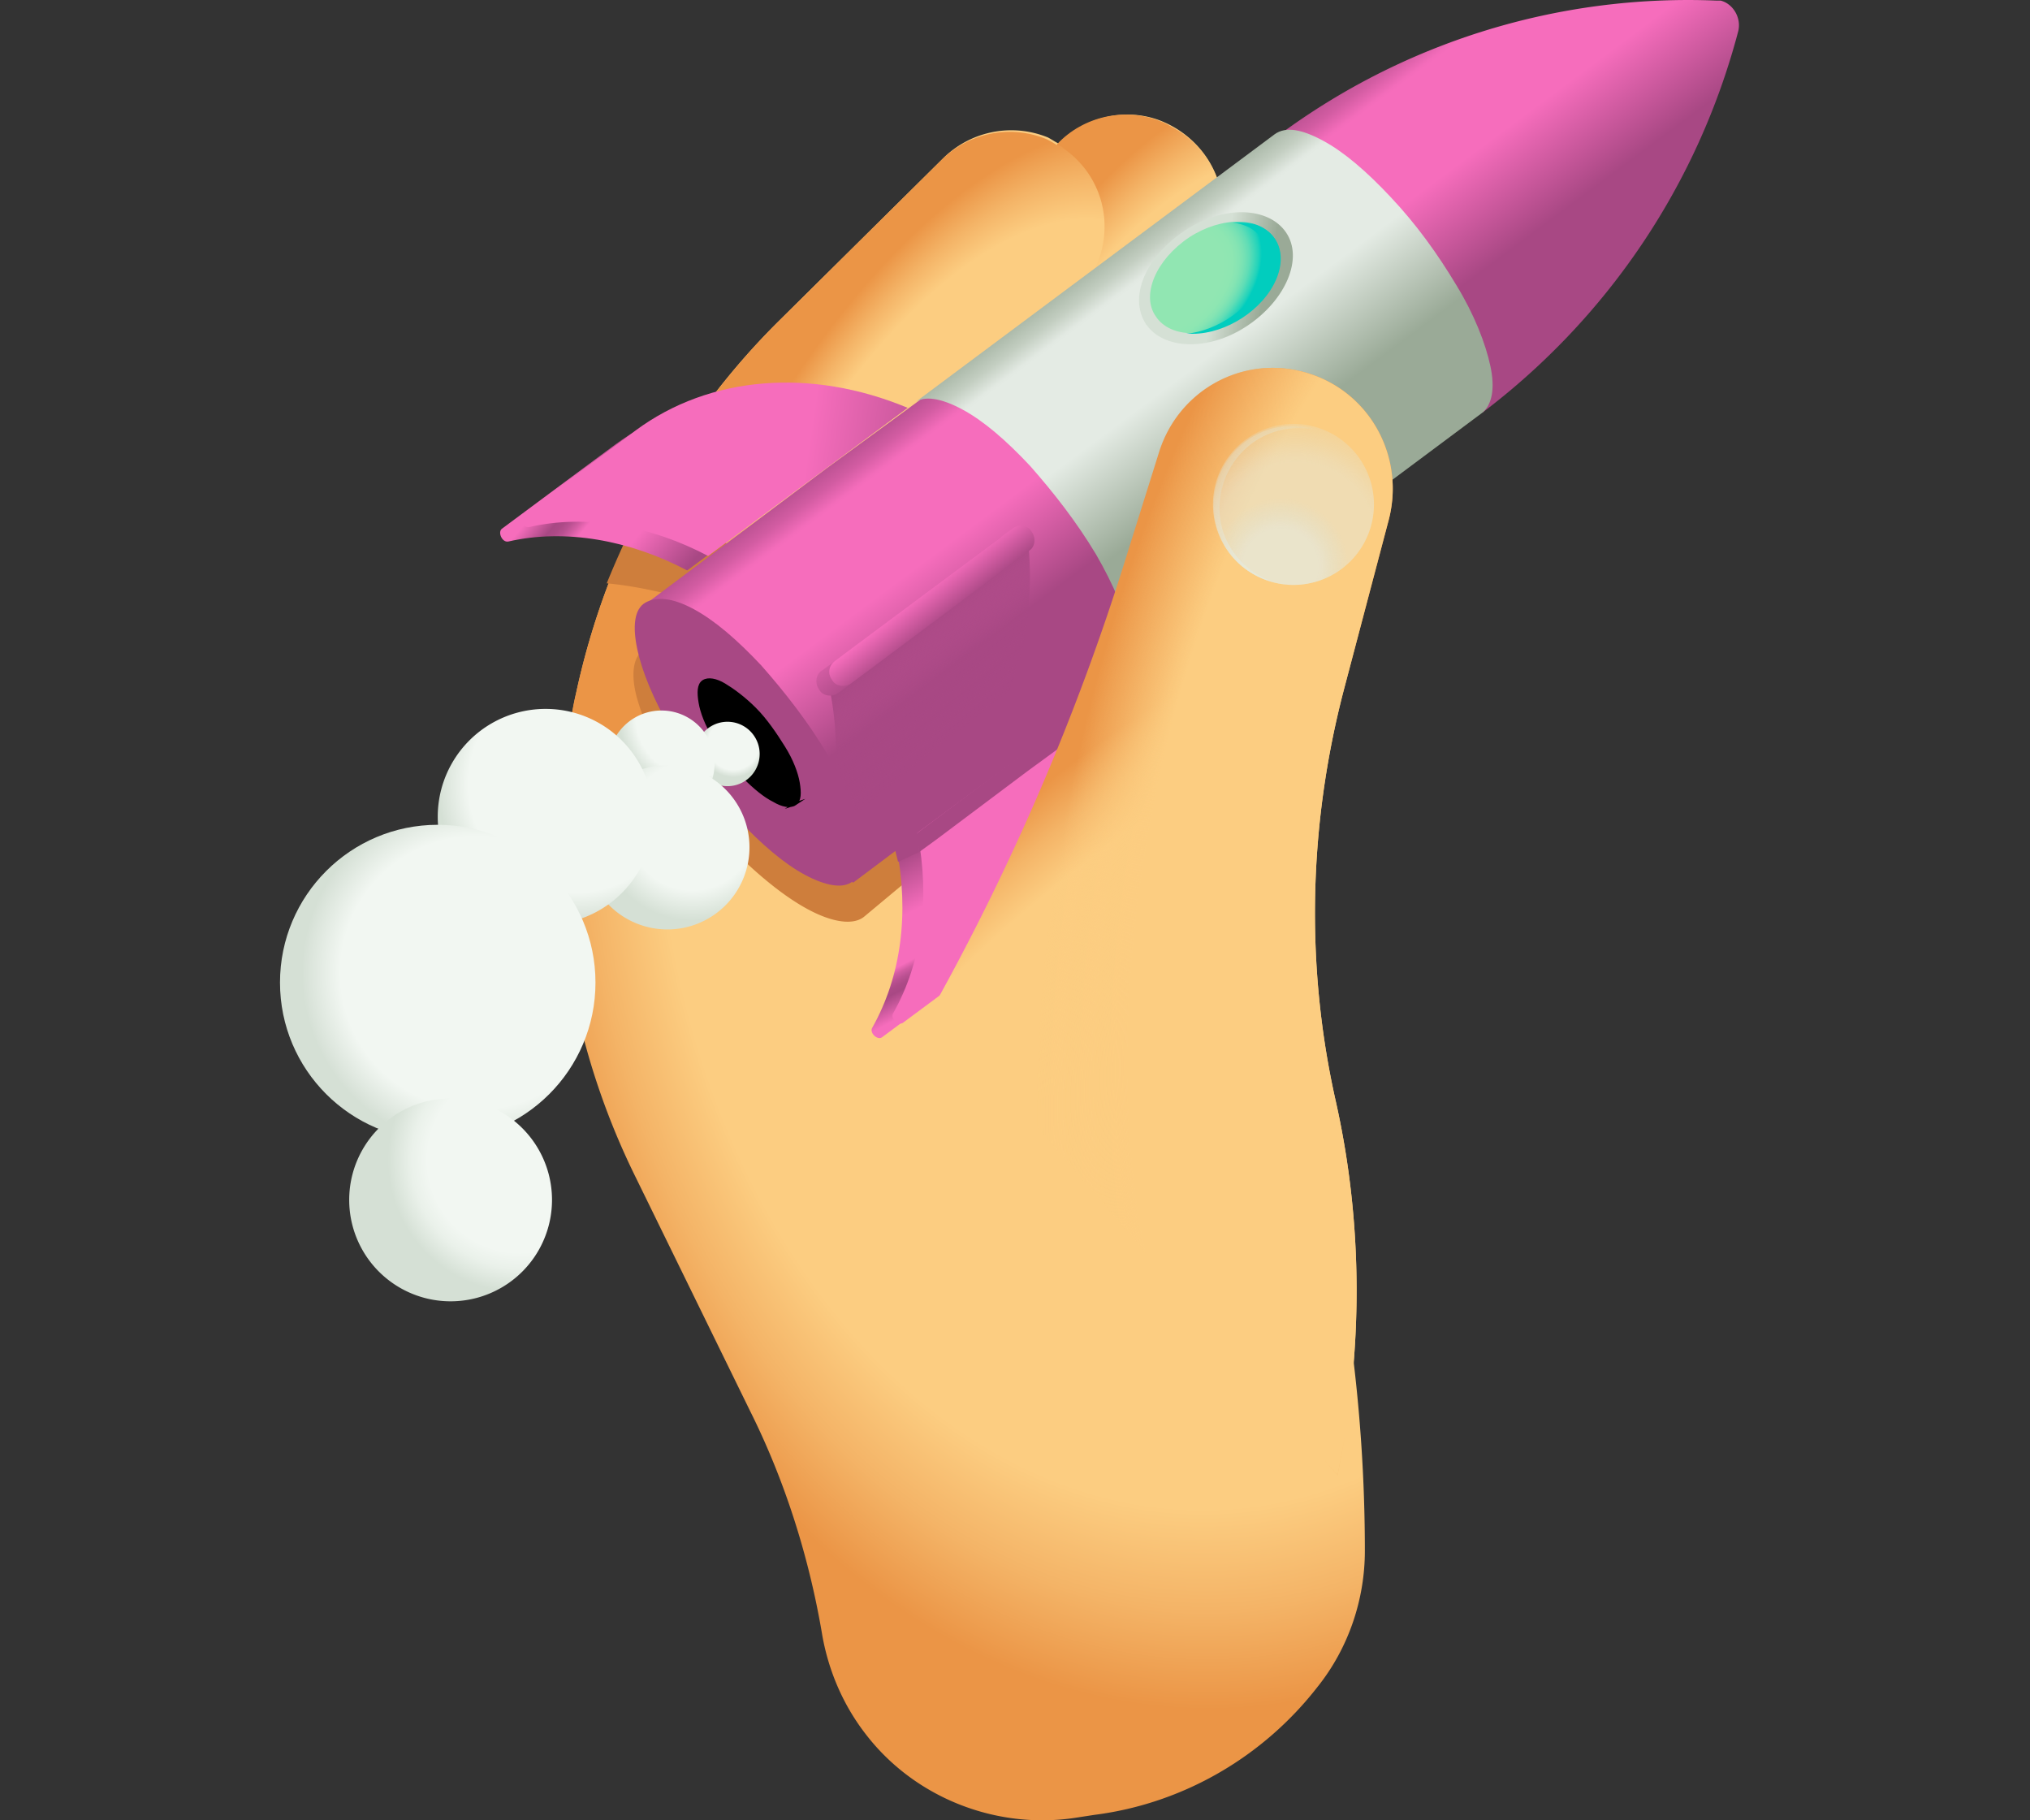 <svg fill="none" xmlns="http://www.w3.org/2000/svg" viewBox="0 0 145 130" aria-hidden="true" role="img"><rect x="0" y="0" width="145" height="130" fill="#333333" stroke="none"/><g clip-path="url(#clip0_11461_58436)"><path d="M94.156 120.413c2.184-2.759 3.334-6.208 3.334-9.657 0-10.233-1.38-20.35-4.024-30.123l-.23-.804c-1.725-6.324-2.414-12.877-1.955-19.315a61.949 61.949 0 014.024-17.706l5.519-13.681c1.035-2.644-.23-5.748-2.874-6.783-.115 0-.23-.115-.345-.115-.575-.23-1.265-.23-1.84-.23.805-2.874-.69-6.208-3.909-7.128-1.494-.46-3.104-.23-4.483.575.114-2.99-1.61-5.634-4.37-6.784-2.529-1.034-5.518-.344-7.357 1.61-.23-.115-.575-.345-.805-.46a6.923 6.923 0 00-7.358 1.38L55.756 22.804c-7.358 7.243-12.417 16.555-14.601 26.673-2.53 11.727-1.035 23.913 4.254 34.606l8.162 16.67c2.53 5.059 4.254 10.577 5.174 16.096.46 2.529 1.495 4.944 3.104 7.013 3.45 4.484 9.198 6.783 14.831 5.978l1.495-.229c6.323-.805 12.072-4.139 15.98-9.198z" fill="url(#paint0_radial_11461_58436-uid-65)"></path><path d="M88.522 34.531c1.15-3.794 3.22-7.243 5.863-10.117.575-.69 1.035-1.495 1.38-2.3.805-2.874-.69-6.208-3.909-7.128-1.494-.46-3.104-.23-4.484.575-8.507 10.348-14.6 22.65-17.935 35.64l-1.495 5.98 6.554 1.609 6.093 1.38 7.933-25.639z" fill="url(#paint1_radial_11461_58436-uid-65)"></path><path d="M91.281 60.513a61.947 61.947 0 014.024-17.705l5.519-13.682c1.034-2.644-.23-5.748-2.875-6.783-.115 0-.23-.115-.345-.115-.575-.23-1.264-.23-1.84-.23-2.184.23-4.023 1.495-5.173 3.45-5.403 9.427-8.737 19.774-9.657 30.581l-.345 4.139 10.692 1.38v-1.035z" fill="url(#paint2_radial_11461_58436-uid-65)"></path><path d="M86.453 18.435c1.84-3.334.69-7.473-2.645-9.313-.23-.115-.575-.345-.92-.46-2.529-1.034-5.518-.344-7.358 1.61-.23-.115.23.115 0 0-6.783 14.256-12.876 28.857-18.165 43.803v.115l4.254.575 6.438 2.415 4.14-9.543c4.253-10.002 9.082-19.66 14.256-29.202z" fill="url(#paint3_radial_11461_58436-uid-65)"></path><path d="M74.725 9.927a6.923 6.923 0 00-7.358 1.38L55.755 22.804c-7.358 7.243-12.416 16.555-14.6 26.673-.23.92-.346 1.724-.46 2.644l20.924 2.644 3.679-10.347c2.99-8.623 7.243-16.9 12.417-24.374 2.069-3.104 1.38-7.243-1.725-9.427-.115-.115-.23-.23-.46-.23-.345-.23-.575-.345-.805-.46z" fill="url(#paint4_radial_11461_58436-uid-65)"></path><path d="M98.18 22.459c-.805-.345-1.61-.46-2.415-.46.805-2.874-.69-6.209-3.909-7.128-1.494-.46-3.104-.23-4.484.574 0-.574 0-1.15-.115-1.61h-.115c-2.759 1.266-5.288 2.99-7.703 4.83l-2.644 2.184-12.302 10.232-6.208 5.174-5.059 4.254-3.449-4.369-4.139.46a67.633 67.633 0 00-2.3 5.059c2.53.23 5.06.92 6.67 1.38l-4.14 3.448c-.69.575-.805 1.84-.345 3.45.46 1.609 1.38 3.564 2.76 5.633a41.395 41.395 0 004.943 5.978c1.84 1.725 3.564 2.99 5.059 3.68s2.76.804 3.449.23l6.208-5.174 6.209-5.174 6.208-5.174 12.302-10.232 5.863-4.829 2.3-5.863c1.034-2.3-.115-5.404-2.645-6.553z" fill="#CE7E3C"></path><path d="M105.881 29.473c8.968-6.783 15.406-16.326 18.28-27.248.23-.92-.345-1.954-1.265-2.184h-.344A49.08 49.08 0 0091.28 9.698l-.115.115-6.324 4.714-6.438 4.829-6.553 4.598-6.438 4.83-6.439 4.713-6.438 4.829-6.438 4.828 14.83 19.89 6.44-4.829 6.437-4.828 6.439-4.83 6.438-4.828 6.438-4.828 6.439-4.83 6.323-4.713v.115z" fill="url(#paint5_linear_11461_58436-uid-65)"></path><path d="M59.894 61.664l6.438-4.713c5.174-3.91 7.818-10.578 7.128-18.05L59.319 49.477c.69 3.679.46 7.358-.69 10.462l1.265 1.724z" fill="url(#paint6_linear_11461_58436-uid-65)"></path><path d="M60.928 62.928c-.69.575-1.954.345-3.449-.46-1.495-.804-3.104-2.184-4.829-4.024-1.724-1.954-3.334-4.024-4.713-6.323-1.265-2.184-2.07-4.139-2.415-5.748-.345-1.61-.23-2.875.575-3.334.805-.46 1.954-.345 3.45.46 1.494.804 3.103 2.184 4.828 4.023 1.724 1.955 3.334 4.024 4.714 6.324 1.264 2.184 2.07 4.139 2.414 5.748.23 1.61.115 2.76-.575 3.334z" fill="#A84884"></path><path d="M105.881 29.475c.69-.575.92-1.725.575-3.334-.345-1.61-1.15-3.68-2.414-5.749-1.38-2.3-2.875-4.369-4.714-6.323-1.725-1.84-3.334-3.22-4.829-4.024-1.494-.805-2.644-1.035-3.449-.46l-25.753 19.2c.69-.575 1.954-.345 3.449.46 1.495.804 3.104 2.184 4.829 4.024 1.724 1.954 3.334 4.024 4.713 6.323 1.265 2.184 2.07 4.139 2.415 5.748.345 1.61.23 2.875-.575 3.335l25.753-19.2z" fill="url(#paint7_linear_11461_58436-uid-65)"></path><path d="M56.79 57.41c-.345.23-.92.115-1.495-.23-.69-.345-1.38-.92-2.185-1.724-.804-.805-1.494-1.84-2.069-2.76-.575-.92-.92-1.84-1.035-2.529-.115-.69-.115-1.265.23-1.495.345-.23.92-.115 1.495.23.575.345 1.38.92 2.184 1.725.805.805 1.495 1.84 2.07 2.76.575.919.92 1.839 1.034 2.528.115.69.115 1.265-.23 1.495z" fill="#000" stroke="#000" stroke-width=".217" stroke-miterlimit="10"></path><path d="M58.744 47.868l12.647-9.427c.46-.345 1.15-.23 1.38.23.344.46.23 1.15-.23 1.38l-12.647 9.427c-.46.345-1.15.23-1.38-.23-.345-.46-.23-1.15.23-1.38z" fill="url(#paint8_linear_11461_58436-uid-65)"></path><path d="M59.664 47.177l12.647-9.428c.46-.345 1.15-.23 1.38.23.344.46.23 1.15-.23 1.38l-12.647 9.427c-.46.345-1.15.23-1.38-.23-.345-.46-.23-1.034.23-1.38z" fill="url(#paint9_linear_11461_58436-uid-65)"></path><path d="M78.174 50.053c.805 7.473-1.839 14.256-7.128 18.05l-8.048 5.978c-.344.23-.92-.344-.69-.69 2.07-3.678 2.645-8.162 1.725-12.876l14.141-10.462z" fill="url(#paint10_linear_11461_58436-uid-65)"></path><path d="M79.669 49.018c.804 7.473-1.84 14.256-7.129 18.05l-8.047 5.978c-.345.23-.92-.345-.69-.69 2.07-3.679 2.644-8.162 1.724-12.876L79.67 49.018z" fill="url(#paint11_linear_11461_58436-uid-65)"></path><path d="M65.642 60.86l1.265-.92 6.438-4.83 6.439-4.713c0-.46 0-1.035-.115-1.495L65.527 59.48c0 .46.115.92.115 1.38z" fill="#A84884"></path><path d="M63.343 30.162c-6.899-2.874-14.142-2.3-19.43 1.61l-8.048 5.978c-.345.23 0 1.035.46.92 4.023-.92 8.622-.115 12.761 2.07l14.257-10.578z" fill="url(#paint12_linear_11461_58436-uid-65)"></path><path d="M64.837 29.127c-6.899-2.874-14.142-2.3-19.43 1.61l-8.048 5.978c-.345.23 0 1.035.46.92 4.024-.92 8.622-.115 12.761 2.07l14.257-10.578z" fill="url(#paint13_linear_11461_58436-uid-65)"></path><path d="M65.641 60.86l-1.494.69-.23-.92 1.495-1.15.23 1.38z" fill="#A84884"></path><path d="M84.612 16.48c2.76-1.84 5.979-1.725 7.244.115 1.264 1.84 0 4.828-2.76 6.668-2.76 1.84-5.978 1.724-7.243-.115-1.264-1.954 0-4.829 2.76-6.668z" fill="url(#paint14_linear_11461_58436-uid-65)"></path><path d="M84.958 16.941c2.3-1.495 5.06-1.495 6.094.115 1.035 1.61 0 4.139-2.415 5.633-2.299 1.495-5.058 1.495-6.093-.114-1.035-1.495 0-4.024 2.414-5.634z" fill="url(#paint15_radial_11461_58436-uid-65)"></path><path d="M90.246 19.928c-.92 2.07-3.22 3.68-5.518 3.91h.46c2.414 0 5.058-1.725 5.978-3.91.92-2.184-.23-4.024-2.644-4.024h-.46c2.07.23 2.989 1.955 2.184 4.024z" fill="#01CDBE"></path><path d="M66.677 71.895a169.405 169.405 0 0013.681-31.847l2.414-7.703c1.38-4.484 5.979-7.013 10.463-5.748 4.484 1.264 7.128 5.863 5.978 10.462l-3.219 12.187c-2.53 9.657-2.76 19.774-.575 29.432 1.955 8.738 1.955 17.82.115 26.673" fill="url(#paint16_radial_11461_58436-uid-65)"></path><path d="M66.677 71.895a169.405 169.405 0 0013.681-31.847l2.414-7.703c1.38-4.484 5.979-7.013 10.463-5.748 4.484 1.264 7.128 5.863 5.978 10.462l-3.219 12.187c-2.53 9.657-2.76 19.774-.575 29.432 1.955 8.738 1.955 17.82.115 26.673" fill="url(#paint17_radial_11461_58436-uid-65)"></path><path opacity=".5" d="M92.315 41.772a5.749 5.749 0 100-11.497 5.749 5.749 0 000 11.497z" fill="url(#paint18_radial_11461_58436-uid-65)"></path><path opacity=".5" d="M92.315 41.772a5.749 5.749 0 100-11.497 5.749 5.749 0 000 11.497z" fill="url(#paint19_radial_11461_58436-uid-65)"></path><path opacity=".5" d="M87.142 36.944c-.345-3.105 1.84-5.979 4.944-6.324.69-.115 1.494 0 2.184.115-2.989-1.035-6.208.46-7.243 3.45-1.035 2.988.46 6.208 3.45 7.242.114 0 .344.115.46.115-2.07-.69-3.565-2.529-3.795-4.599z" fill="url(#paint20_radial_11461_58436-uid-65)"></path><path d="M51.962 56.146a2.3 2.3 0 100-4.6 2.3 2.3 0 000 4.6z" fill="url(#paint21_radial_11461_58436-uid-65)"></path><path d="M47.248 58.33a3.794 3.794 0 100-7.588 3.794 3.794 0 000 7.588z" fill="url(#paint22_radial_11461_58436-uid-65)"></path><path d="M47.593 66.377a5.864 5.864 0 100-11.727 5.864 5.864 0 000 11.727z" fill="url(#paint23_radial_11461_58436-uid-65)"></path><path d="M38.97 66.033a7.703 7.703 0 100-15.406 7.703 7.703 0 000 15.406z" fill="url(#paint24_radial_11461_58436-uid-65)"></path><path d="M31.267 81.438c6.223 0 11.267-5.044 11.267-11.267 0-6.222-5.044-11.267-11.267-11.267S20 63.95 20 70.171c0 6.223 5.044 11.267 11.267 11.267z" fill="url(#paint25_radial_11461_58436-uid-65)"></path><path d="M32.186 92.935a7.243 7.243 0 100-14.486 7.243 7.243 0 000 14.486z" fill="url(#paint26_radial_11461_58436-uid-65)"></path></g><defs><radialGradient id="paint0_radial_11461_58436-uid-65" cx="0" cy="0" r="1" gradientUnits="userSpaceOnUse" gradientTransform="matrix(48.049 -3.95 5.373 65.348 84.427 56.86)"><stop offset=".78" stop-color="#FCCD81"></stop><stop offset=".89" stop-color="#F4B467"></stop><stop offset="1" stop-color="#EB9546"></stop></radialGradient><radialGradient id="paint1_radial_11461_58436-uid-65" cx="0" cy="0" r="1" gradientUnits="userSpaceOnUse" gradientTransform="matrix(14.491 6.364 -10.627 24.199 90.07 40.487)"><stop offset=".78" stop-color="#FCCD81"></stop><stop offset=".86" stop-color="#F4B467"></stop><stop offset=".95" stop-color="#EB9546"></stop></radialGradient><radialGradient id="paint2_radial_11461_58436-uid-65" cx="0" cy="0" r="1" gradientUnits="userSpaceOnUse" gradientTransform="rotate(22.973 -63.496 268.058) scale(15.751 28.108)"><stop offset=".78" stop-color="#FCCD81"></stop><stop offset=".86" stop-color="#F4B467"></stop><stop offset=".95" stop-color="#EB9546"></stop></radialGradient><radialGradient id="paint3_radial_11461_58436-uid-65" cx="0" cy="0" r="1" gradientUnits="userSpaceOnUse" gradientTransform="matrix(18.847 7.497 -13.269 33.36 85.628 37.644)"><stop offset=".78" stop-color="#FCCD81"></stop><stop offset=".86" stop-color="#F4B467"></stop><stop offset=".95" stop-color="#EB9546"></stop></radialGradient><radialGradient id="paint4_radial_11461_58436-uid-65" cx="0" cy="0" r="1" gradientUnits="userSpaceOnUse" gradientTransform="matrix(17.428 8.112 -17.441 37.469 67.192 45.614)"><stop offset=".78" stop-color="#FCCD81"></stop><stop offset=".86" stop-color="#F4B467"></stop><stop offset=".95" stop-color="#EB9546"></stop></radialGradient><radialGradient id="paint15_radial_11461_58436-uid-65" cx="0" cy="0" r="1" gradientUnits="userSpaceOnUse" gradientTransform="rotate(146.941 38.311 22.407) scale(8.177 5.56)"><stop offset=".63" stop-color="#91E6B2"></stop><stop offset=".72" stop-color="#8EE6B2"></stop><stop offset=".78" stop-color="#85E4B3"></stop><stop offset=".83" stop-color="#76E1B4"></stop><stop offset=".88" stop-color="#60DDB6"></stop><stop offset=".92" stop-color="#44D9B8"></stop><stop offset=".97" stop-color="#21D3BB"></stop><stop offset="1" stop-color="#01CDBE"></stop></radialGradient><radialGradient id="paint16_radial_11461_58436-uid-65" cx="0" cy="0" r="1" gradientUnits="userSpaceOnUse" gradientTransform="matrix(19.851 19.024 -41.829 43.647 81.327 86.944)"><stop offset=".78" stop-color="#FCCD81"></stop><stop offset=".89" stop-color="#F4B467"></stop><stop offset="1" stop-color="#EB9546"></stop></radialGradient><radialGradient id="paint17_radial_11461_58436-uid-65" cx="0" cy="0" r="1" gradientUnits="userSpaceOnUse" gradientTransform="matrix(27.019 5.514 -12.056 59.072 103.64 60.931)"><stop offset=".78" stop-color="#FCCD81"></stop><stop offset=".81" stop-color="#FCCD81" stop-opacity=".89"></stop><stop offset=".87" stop-color="#FCCD81" stop-opacity=".62"></stop><stop offset=".96" stop-color="#FCCD81" stop-opacity=".2"></stop><stop offset="1" stop-color="#FCCD81" stop-opacity="0"></stop></radialGradient><radialGradient id="paint18_radial_11461_58436-uid-65" cx="0" cy="0" r="1" gradientUnits="userSpaceOnUse" gradientTransform="translate(92.554 38.705) scale(10.173)"><stop offset=".56" stop-color="#E4EBE4"></stop><stop offset=".62" stop-color="#E3EAE3" stop-opacity=".91"></stop><stop offset=".72" stop-color="#DFE8DF" stop-opacity=".68"></stop><stop offset=".88" stop-color="#DAE4DA" stop-opacity=".32"></stop><stop offset="1" stop-color="#D5E0D5" stop-opacity="0"></stop></radialGradient><radialGradient id="paint19_radial_11461_58436-uid-65" cx="0" cy="0" r="1" gradientUnits="userSpaceOnUse" gradientTransform="translate(91.461 40.456) scale(4.844)"><stop offset=".56" stop-color="#E4EBE4"></stop><stop offset=".62" stop-color="#E3EAE3" stop-opacity=".91"></stop><stop offset=".72" stop-color="#DFE8DF" stop-opacity=".68"></stop><stop offset=".88" stop-color="#DAE4DA" stop-opacity=".32"></stop><stop offset="1" stop-color="#D5E0D5" stop-opacity="0"></stop></radialGradient><radialGradient id="paint20_radial_11461_58436-uid-65" cx="0" cy="0" r="1" gradientUnits="userSpaceOnUse" gradientTransform="matrix(5.277 0 0 10.713 90.802 38.654)"><stop offset=".56" stop-color="#E4EBE4"></stop><stop offset=".62" stop-color="#E3EAE3" stop-opacity=".91"></stop><stop offset=".72" stop-color="#DFE8DF" stop-opacity=".68"></stop><stop offset=".88" stop-color="#DAE4DA" stop-opacity=".32"></stop><stop offset="1" stop-color="#D5E0D5" stop-opacity="0"></stop></radialGradient><radialGradient id="paint21_radial_11461_58436-uid-65" cx="0" cy="0" r="1" gradientUnits="userSpaceOnUse" gradientTransform="translate(52.39 53.152) scale(2.347)"><stop offset=".78" stop-color="#F2F7F2"></stop><stop offset=".98" stop-color="#D8E2D8"></stop><stop offset="1" stop-color="#D5E0D5"></stop></radialGradient><radialGradient id="paint22_radial_11461_58436-uid-65" cx="0" cy="0" r="1" gradientUnits="userSpaceOnUse" gradientTransform="translate(49.725 51.147) scale(5.528)"><stop offset=".78" stop-color="#F2F7F2"></stop><stop offset=".98" stop-color="#D8E2D8"></stop><stop offset="1" stop-color="#D5E0D5"></stop></radialGradient><radialGradient id="paint23_radial_11461_58436-uid-65" cx="0" cy="0" r="1" gradientUnits="userSpaceOnUse" gradientTransform="translate(49.452 58.983) scale(6.752)"><stop offset=".68" stop-color="#F2F7F2"></stop><stop offset="1" stop-color="#D5E0D5"></stop></radialGradient><radialGradient id="paint24_radial_11461_58436-uid-65" cx="0" cy="0" r="1" gradientUnits="userSpaceOnUse" gradientTransform="translate(41.15 56.03) scale(9.877)"><stop offset=".78" stop-color="#F2F7F2"></stop><stop offset=".98" stop-color="#D8E2D8"></stop><stop offset="1" stop-color="#D5E0D5"></stop></radialGradient><radialGradient id="paint25_radial_11461_58436-uid-65" cx="0" cy="0" r="1" gradientUnits="userSpaceOnUse" gradientTransform="translate(34.071 69.474) scale(12.504)"><stop offset=".78" stop-color="#F2F7F2"></stop><stop offset=".98" stop-color="#D8E2D8"></stop><stop offset="1" stop-color="#D5E0D5"></stop></radialGradient><radialGradient id="paint26_radial_11461_58436-uid-65" cx="0" cy="0" r="1" gradientUnits="userSpaceOnUse" gradientTransform="translate(37.148 82.837) scale(9.447)"><stop offset=".7" stop-color="#F2F7F2"></stop><stop offset=".82" stop-color="#EAF1EA"></stop><stop offset="1" stop-color="#D5E0D5"></stop></radialGradient><linearGradient id="paint5_linear_11461_58436-uid-65" x1="80.16" y1="15.243" x2="94.455" y2="34.446" gradientUnits="userSpaceOnUse"><stop stop-color="#A84884"></stop><stop offset=".04" stop-color="#AD4A87"></stop><stop offset=".08" stop-color="#BB5192"></stop><stop offset=".13" stop-color="#D25CA2"></stop><stop offset=".18" stop-color="#F36CBA"></stop><stop offset=".19" stop-color="#F66DBC"></stop><stop offset=".48" stop-color="#F66DBC"></stop><stop offset=".78" stop-color="#A84884"></stop></linearGradient><linearGradient id="paint6_linear_11461_58436-uid-65" x1="63.393" y1="45.975" x2="69.861" y2="54.028" gradientUnits="userSpaceOnUse"><stop stop-color="#A84884"></stop><stop offset=".78" stop-color="#A84884" stop-opacity="0"></stop></linearGradient><linearGradient id="paint7_linear_11461_58436-uid-65" x1="78.741" y1="16.29" x2="93.517" y2="36.138" gradientUnits="userSpaceOnUse"><stop stop-color="#9AAA97"></stop><stop offset=".04" stop-color="#9FAE9C"></stop><stop offset=".08" stop-color="#ACBAAA"></stop><stop offset=".13" stop-color="#C3CEC1"></stop><stop offset=".18" stop-color="#E2E9E2"></stop><stop offset=".19" stop-color="#E4EBE4"></stop><stop offset=".48" stop-color="#E4EBE4"></stop><stop offset=".78" stop-color="#9AAA97"></stop></linearGradient><linearGradient id="paint8_linear_11461_58436-uid-65" x1="62.502" y1="39.809" x2="67.732" y2="46.395" gradientUnits="userSpaceOnUse"><stop offset=".21" stop-color="#F66DBC"></stop><stop offset=".78" stop-color="#A84884"></stop></linearGradient><linearGradient id="paint9_linear_11461_58436-uid-65" x1="63.394" y1="39.145" x2="68.623" y2="45.73" gradientUnits="userSpaceOnUse"><stop offset=".48" stop-color="#F66DBC"></stop><stop offset=".78" stop-color="#A84884"></stop></linearGradient><linearGradient id="paint10_linear_11461_58436-uid-65" x1="73.382" y1="68.022" x2="67.341" y2="56.236" gradientUnits="userSpaceOnUse"><stop stop-color="#F66DBC"></stop><stop offset=".13" stop-color="#A84884"></stop><stop offset=".16" stop-color="#AD4A87"></stop><stop offset=".19" stop-color="#BB5192"></stop><stop offset=".22" stop-color="#D25CA2"></stop><stop offset=".25" stop-color="#F66DBC"></stop><stop offset=".48" stop-color="#F66DBC"></stop><stop offset=".78" stop-color="#A84884"></stop></linearGradient><linearGradient id="paint11_linear_11461_58436-uid-65" x1="65.409" y1="60.032" x2="84.547" y2="62.837" gradientUnits="userSpaceOnUse"><stop offset=".48" stop-color="#F66DBC"></stop><stop offset=".78" stop-color="#A84884"></stop></linearGradient><linearGradient id="paint12_linear_11461_58436-uid-65" x1="44.162" y1="29.599" x2="54.75" y2="38.631" gradientUnits="userSpaceOnUse"><stop stop-color="#F66DBC"></stop><stop offset=".12" stop-color="#A84884"></stop><stop offset=".15" stop-color="#AD4A87"></stop><stop offset=".18" stop-color="#BB5192"></stop><stop offset=".21" stop-color="#D25CA2"></stop><stop offset=".25" stop-color="#F66DBC"></stop><stop offset=".48" stop-color="#F66DBC"></stop><stop offset=".78" stop-color="#A84884"></stop></linearGradient><linearGradient id="paint13_linear_11461_58436-uid-65" x1="38.154" y1="31.067" x2="78.347" y2="36.958" gradientUnits="userSpaceOnUse"><stop offset=".48" stop-color="#F66DBC"></stop><stop offset=".78" stop-color="#A84884"></stop></linearGradient><linearGradient id="paint14_linear_11461_58436-uid-65" x1="82.27" y1="18.933" x2="92.278" y2="20.998" gradientUnits="userSpaceOnUse"><stop offset=".48" stop-color="#D5E0D5"></stop><stop offset=".81" stop-color="#9AAA97"></stop></linearGradient><clipPath id="clip0_11461_58436-uid-65"><rect width="145" height="130" fill="#fff"></rect></clipPath></defs></svg>